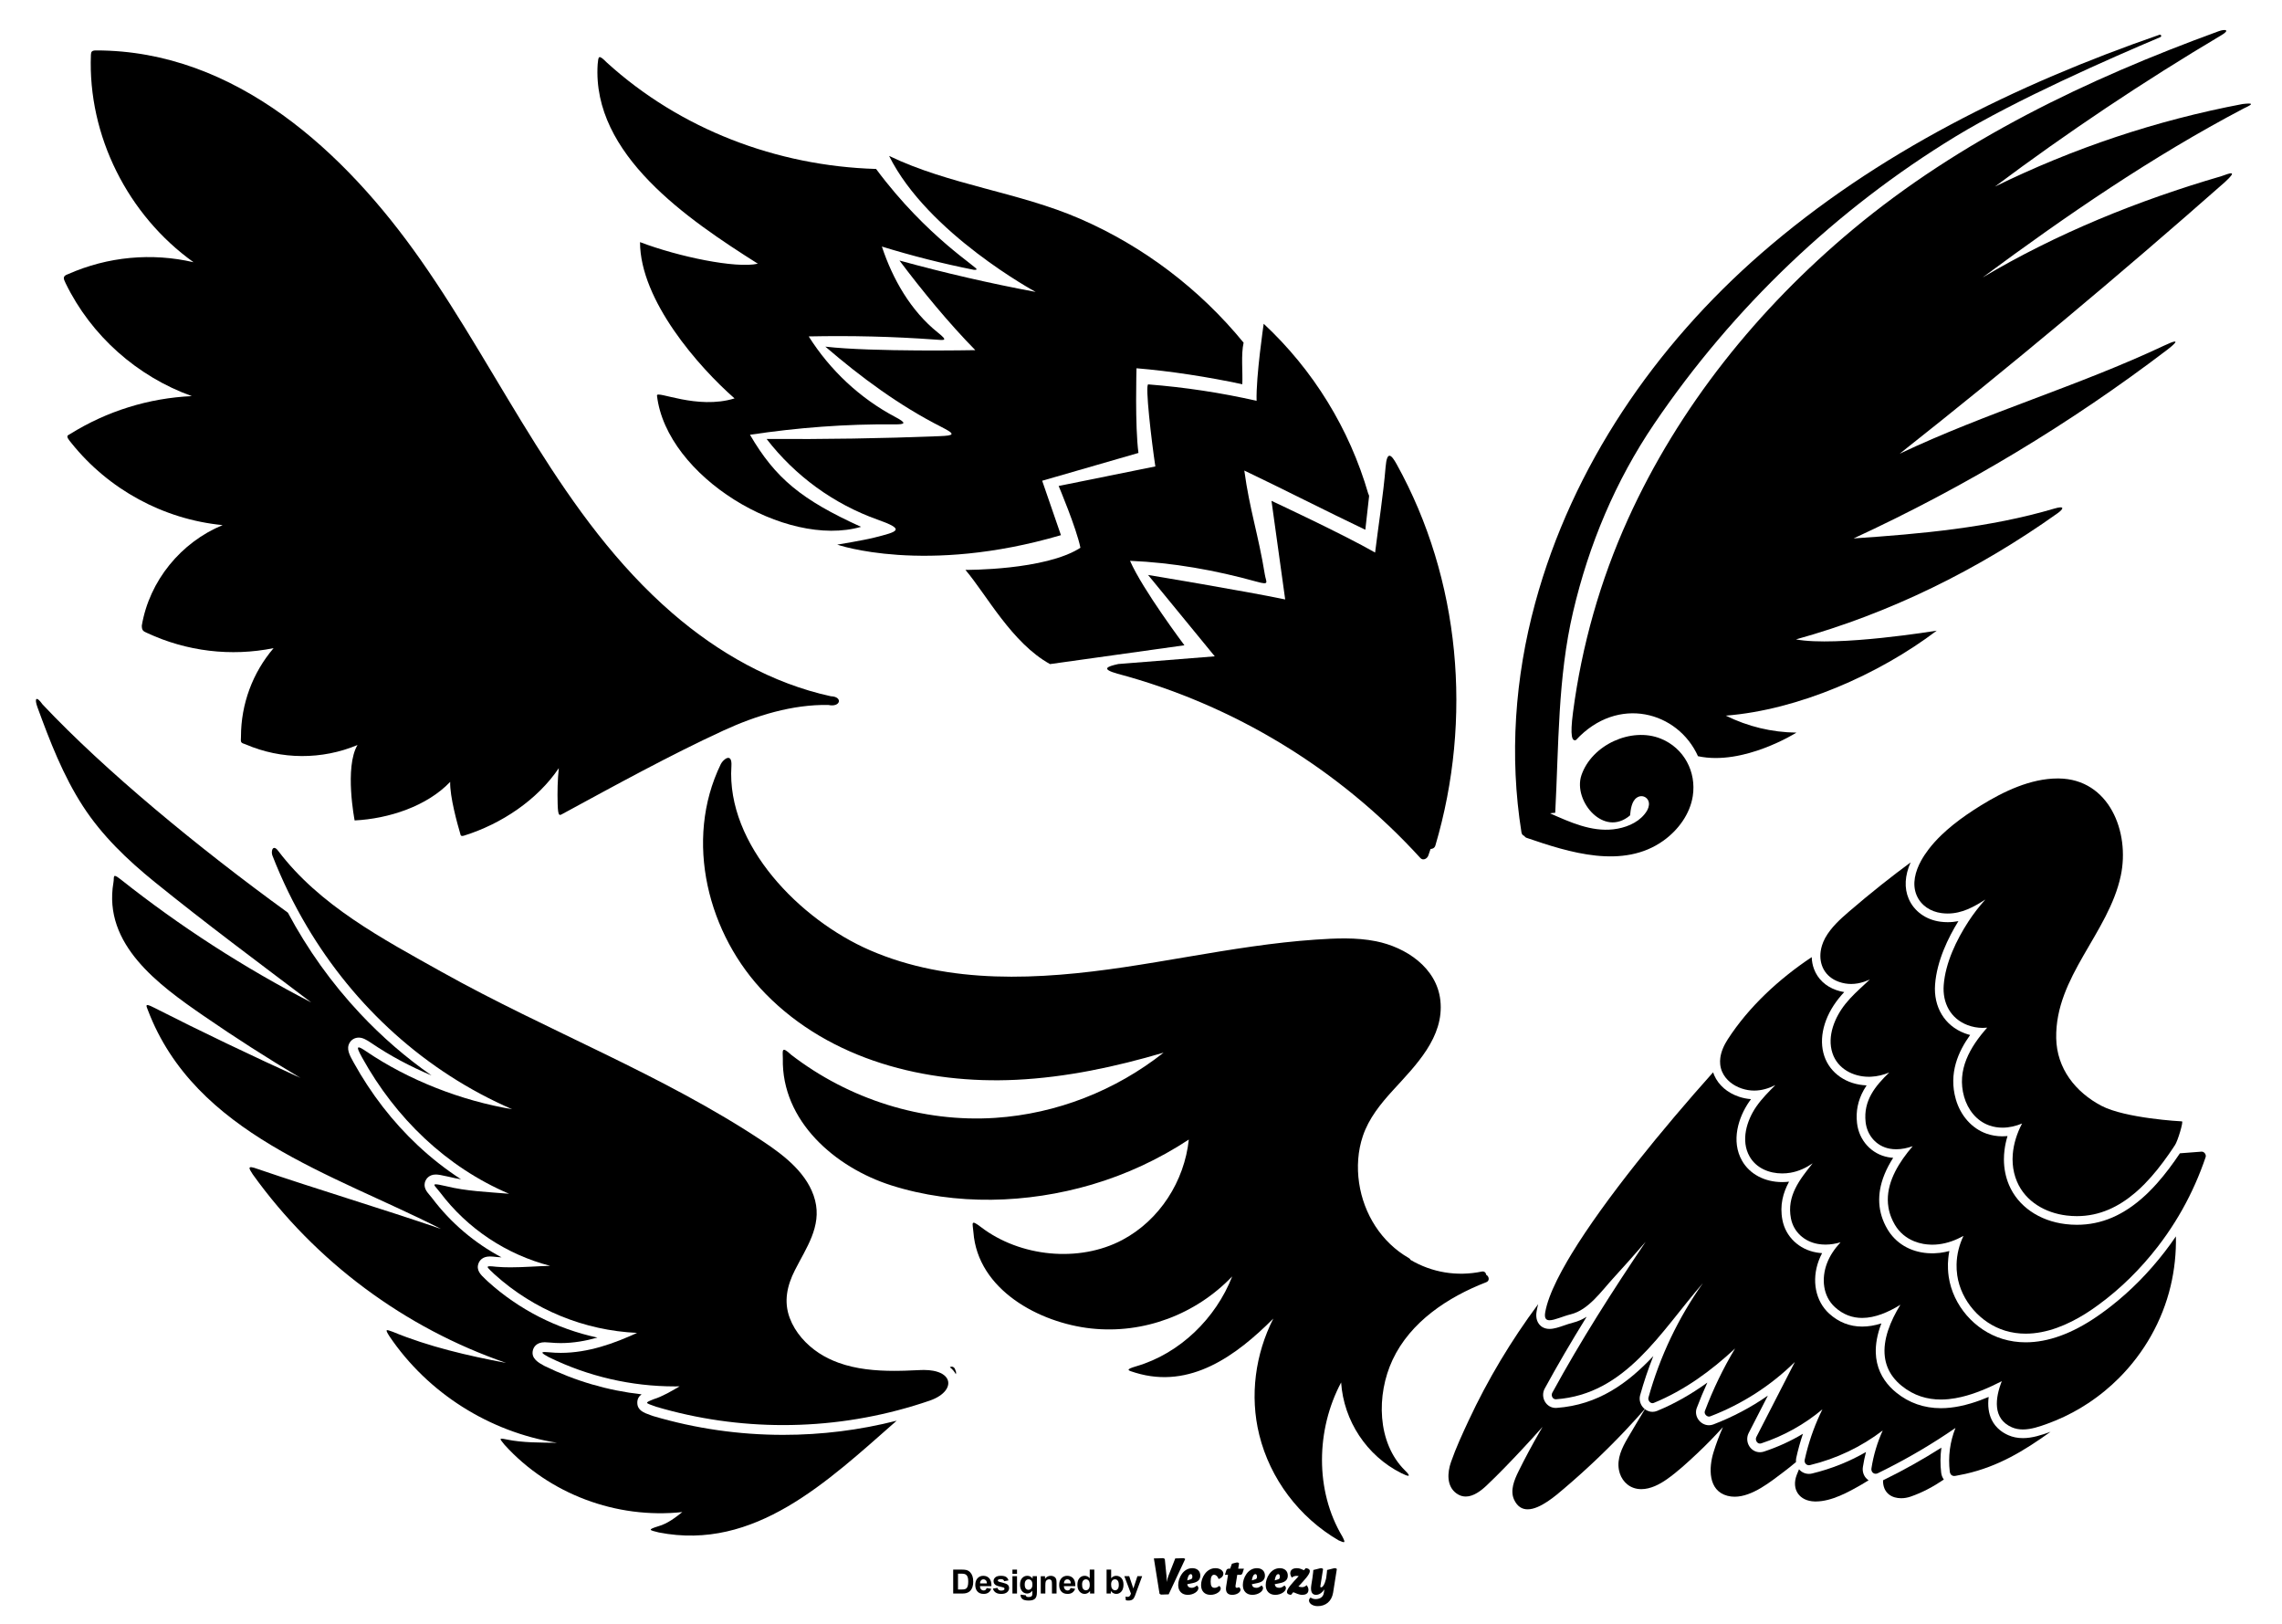 <?xml version="1.0" encoding="iso-8859-1"?>
<!-- Generator: Adobe Illustrator 21.0.2, SVG Export Plug-In . SVG Version: 6.00 Build 0)  -->
<svg version="1.1" id="Capa_1" xmlns="http://www.w3.org/2000/svg" xmlns:xlink="http://www.w3.org/1999/xlink" x="0px" y="0px"
	 viewBox="0 0 1096 780" style="enable-background:new 0 0 1096 780;" xml:space="preserve">
<path d="M31.548,136.071c12.245,25.199,34.399,44.757,60.577,54.158c-20.612,0.944-40.755,7.164-58.403,18.178
	c-1.408,0.826-2.412,0.826,0.514,4.294c17.888,22.399,44.31,36.717,72.687,39.478c-19.981,8.251-35.171,26.69-38.814,48.243
	c-0.027,2.528,0.882,2.774,2.525,3.545c19.042,8.88,40.276,11.433,60.772,7.302c-10.088,11.807-15.667,26.857-15.669,42.51
	c-0.171,2.902-0.171,2.902,2.272,3.714c17.194,7.391,36.616,7.441,53.694,0.29c-6.347,10.702-1.379,36.224-1.379,36.224
	c16.328-0.806,34.721-6.799,45.892-18.516c-0.214,7.057,3.471,20.233,4.792,24.709c0.251,0.849,0.146,1.644,1.991,1.066
	c17.823-5.585,35.091-17.089,45.386-32.371c-0.61,5.709-0.713,11.444-0.553,17.24c0.18,6.515,0.944,5.49,2.797,4.485
	c24.712-13.406,51.27-28.021,76.82-39.783c15.653-7.206,33.155-12.601,50.381-12.281c5.934,1.282,7.114-3.99,1.217-4.187
	c-28.186-6.127-54.203-20.936-76.042-39.826c-53.303-46.108-81.207-112.989-120.943-169.677
	C165.792,73.121,113.21,24.215,46.199,24.215c-2.036,0-2.474,0.556-2.534,2.048c-1.558,38.967,17.83,77.188,49.293,99.671
	c-20.031-4.655-41.164-2.737-60.256,5.714C30.061,132.562,30.329,133.634,31.548,136.071z"/>
<g>
	<path d="M537.086,318.891c15.448-1.232,30.895-2.464,46.342-3.696l-32.035-39.081c0,0,46.296,7.684,65.858,11.763
		c-2.193-15.785-4.386-31.571-6.58-47.356c0,0,34.533,16.086,49.765,24.833c1.681-13.699,3.897-27.343,5.042-41.097
		c0.674-8.087,2.813-5.838,5.318-1.316c30.647,55.311,36.517,122.421,18.595,183.092c-0.349,1.182-1.341,1.687-2.312,1.673
		c-0.365,1.058-0.731,2.115-1.096,3.173c-0.512,1.481-2.51,2.594-3.806,1.171c-38.93-42.729-89.661-73.638-145.519-88.521
		C528.815,321.313,531.433,320.14,537.086,318.891z"/>
	<path d="M508.449,233.384c15.48-3.129,30.96-6.258,46.44-9.387c-1.818-12.032-5.041-39.527-3.399-39.398
		c17.533,1.376,34.886,3.996,52.028,7.89c-0.337-11.642,3.411-37,3.411-37c23.805,22.172,41.202,50.431,50.241,81.69
		c0.319,0.451,0.467,1.039,0.308,1.74l-1.739,15.493c-17.991-8.573-40.128-19.862-58.119-28.435
		c2.547,18.836,6.727,30.637,9.858,49.952c0.602,3.714,2.503,5.2-3.916,3.418c-19.927-5.532-40.204-9.147-60.827-10.02
		c5.983,13.766,26.115,40.562,26.115,40.562l-64.546,9.036c-18.35-10.152-30.396-33.155-40.631-45.244
		c0,0,38.389,0.295,55.23-10.623C517.045,253.74,508.449,233.384,508.449,233.384z"/>
	<path d="M421.561,249.575c-21.188-7.529-39.685-21.047-53.382-38.771c27.646,0.199,55.29-0.241,82.917-1.335
		c7.213-0.285,8.147-0.829,1.055-4.418c-20.162-10.204-38.666-23.867-55.754-38.58c22.631,2.637,72.022,1.681,72.022,1.681
		c-12.475-12.65-25.784-28.839-36.429-43.042c21.588,5.937,43.403,10.973,65.417,15.084c0,0-51.895-28.064-70.388-65.311
		c29.081,13.992,62.108,17.329,91.716,30.196c30.479,13.245,57.515,33.773,78.542,59.492c-1.305,5.676-0.352,14.148-0.626,19.955
		c-16.036-3.436-34.482-6.324-50.813-7.672c0,0-0.793,27.921,0.938,40.665l-46.245,13.355c3.006,8.712,6.011,17.425,9.017,26.137
		c-65.414,19.187-107.445,4.544-107.445,4.544s12.503-2.037,17.912-3.406C431.348,255.283,434.995,254.349,421.561,249.575z"/>
	<path d="M291.508,30.093c35.189,31.98,81.482,49.588,129.06,51.041c0.075,0.002,0.14,0.019,0.212,0.027
		c24.534,33.085,50.096,47.97,48.219,48.275c-0.384,0.166-0.835,0.228-1.349,0.126c-14.893-2.965-29.595-6.692-44.102-11.158
		c5.181,15.657,13.869,30.866,26.817,41.245c5.222,4.186,3.356,3.764-1.426,3.417c-20.15-1.462-40.339-1.934-60.533-1.509
		c10.256,16.243,24.586,29.71,41.58,38.695c5.699,3.013,4.784,3.59-0.454,3.542c-23.223-0.217-46.374,1.555-69.332,4.996
		c12.226,20.96,24.802,31.258,53.335,44.22c-36.174,10.413-93.475-24.122-98.007-63.048c-0.311-2.674,19.218,6.945,37.258,1.367
		c-17.13-15.01-45.348-47.034-45.398-75.056c18.508,7.047,46.204,12.776,56.59,10.365c-33.662-21.302-79.701-52.402-76.938-95.76
		C287.432,27.035,287.329,25.898,291.508,30.093z"/>
</g>
<g>
	<path d="M1037.616,17.813c0.717-0.303,0.296-1.385-0.44-1.13c-68.964,23.901-135.757,56.733-191.085,104.843
		c-51.141,44.47-90.883,102.302-108.777,168.069c-9.748,35.827-12.457,73.465-6.581,110.185c0.145,0.909,0.724,1.463,1.409,1.706
		c0.194,0.38,0.538,0.704,1.086,0.892c20.404,6.995,46.327,15.28,65.773,1.278c7.021-5.055,12.674-12.718,14.005-21.335
		c1.804-11.677-4.22-23.052-15.297-27.563c-14.228-5.794-33.211,2.976-38.172,17.514c-2.121,6.215,0.649,13.985,5.749,18.678
		c4.453,4.097,11.035,6.153,17.6,0.643c0.281-2.761,0.712-6.786,3.224-8.509c2.796-1.918,6.233,0.214,5.83,3.557
		c-0.209,1.737-1.067,3.115-2.153,4.441c-3.597,4.389-9.448,6.565-14.936,7.195c-10.612,1.219-20.817-3.425-30.274-7.615
		c-0.359-0.159,2.684-0.339,2.365-0.317c1.715-32.429,1.177-64.819,8.583-96.501c7.548-32.291,20.346-62.858,38.985-90.334
		c37.943-55.934,87.615-103.184,144.686-137.942C968.172,47.921,1013.519,27.985,1037.616,17.813z"/>
	<path d="M1065.43,15.049c-62.869,22.916-124.062,52.185-175.618,95.2c-45.45,37.92-83.47,85.044-107.956,139.122
		c-13.31,29.397-22.169,60.674-26.365,92.686c-1.544,11.78-0.414,14.075,1.444,13.316c20.044-21.664,48.939-13.688,58.573,7.784
		c21.856,4.737,47.293-11.323,47.293-11.323c-11.849-0.131-23.407-2.93-33.928-8.155c34.708-2.709,73.47-19.715,101.304-40.812
		c0,0-47.862,7.874-67.613,4.199c45.096-12.508,87.435-33.394,125.599-60.544c2.967-2.111,3.747-3.835-1.614-2.251
		c-31.087,9.189-63.989,12.116-96.302,14.305c53.364-24.64,103.946-55.043,150.72-90.669c1.227-0.934,8.879-6.862-1.488-1.975
		c-41.445,19.54-85.718,32.329-127.111,51.968c53.232-42.078,105.331-85.575,156.221-130.46c6.561-6.04,2.281-4.236-1.731-2.825
		c-40.078,11.688-78.908,27.415-114.726,48.686c40.012-29.594,81.498-58.137,125.594-81.279c4.788-2.203,4.432-2.641-0.634-2.069
		c-41.311,7.82-81.31,21.171-118.963,39.66c34.971-26.162,71.311-50.457,108.867-72.776
		C1071.125,14.386,1068.887,13.789,1065.43,15.049z"/>
</g>
<g>
	<path d="M458.852,658.076c-0.184-1.222-1.376-2.252-2.65-1.482c1.384,1.076,2.281,2.266,2.856,3.346
		C459.297,659.361,459.209,658.644,458.852,658.076z"/>
	<path d="M313.809,680.091l-0.133-0.039l-0.131-0.047c-0.443-0.16-0.852-0.305-1.227-0.439c-3.028-1.076-6.159-2.189-6.235-5.828
		c-0.04-1.929,0.789-3.18,2.054-4.122c-16.157-1.805-31.779-6.364-46.614-13.62l-0.099-0.048l-0.096-0.053
		c-2.701-1.481-6.399-3.51-5.379-7.491c0.293-1.145,1.436-3.807,5.701-3.807c0.684,0,1.515,0.051,2.613,0.16
		c1.656,0.164,3.358,0.248,5.057,0.248c6.117,0,12.062-1.068,17.605-2.64c-19.525-4.199-37.751-13.462-52.626-26.946l-0.052-0.047
		l-0.05-0.049c-0.416-0.401-0.801-0.763-1.148-1.09c-2.118-1.997-4.519-4.26-3.197-7.589c0.48-1.209,1.821-3.237,5.411-3.237
		c0.798,0,1.795,0.076,3.544,0.272c0.663,0.059,1.348,0.107,2.06,0.145c-12.951-6.887-24.353-16.539-33.207-28.287
		c-0.472-0.616-0.948-1.172-1.368-1.662c-1.316-1.536-3.303-3.857-1.909-6.887c0.317-0.688,1.606-2.933,4.892-2.933
		c1.159,0,2.619,0.247,6.009,1.016l0.054,0.012l0.054,0.013c1.95,0.491,3.965,0.895,6.023,1.235
		c-7.294-4.717-14.22-10.142-20.727-16.238c-12.104-11.342-22.476-24.739-30.829-39.82c-2.041-3.685-3.653-6.595-1.939-9.503
		c0.91-1.544,2.544-2.466,4.371-2.466c1.866,0,3.603,0.941,6.157,2.677c8.697,5.912,18.501,11.158,28.835,15.511
		c-12.35-8.597-23.836-18.542-34.364-29.769c-13.614-14.518-25.205-30.728-34.645-48.405
		C95.101,406.987,50.447,370.142,20.45,338.302c-3.145-4.421-3.994-2.843-2.465,1.34c5.996,16.4,12.345,32.889,21.898,47.6
		c9.162,14.11,21.309,25.712,34.314,36.254c24.577,19.921,50.051,38.823,75.303,57.924c-32.293-16.683-62.945-36.43-91.446-59.025
		c-4.34-3.38-3.066-1.256-3.577,1.454c-5.117,29.793,21.915,49.249,43.326,64.008c15.17,10.458,30.698,20.383,46.521,29.812
		c-23.489-10.703-47.589-22.17-70.6-33.878c-4.355-2.216-3.531-0.866-2.688,1.347c22.698,59.601,88.585,78.455,140.764,105.036
		c-29.035-9.919-59.041-18.868-88.076-28.787c-5.326-1.98-4.193-0.281-2.339,2.577c30.071,41.954,73.024,73.809,121.678,90.56
		c-18.314-3.428-37.195-7.803-54.456-14.95c-3.301-1.204-3.786-1.366-1.593,2.122c18.467,27.369,48.111,45.99,80.474,51.182
		c-7.75-0.095-16.442,0.03-24.096-1.572c-4.364-0.914-3.231-0.266-1.059,2.564c21.44,23.669,53.767,35.695,85.375,32.29
		c-3.364,2.683-7.2,5.597-11.416,6.773c-5.5,1.715-4.529,1.877,0.134,3.022c46.065,9.027,80.907-24.41,114.22-53.675
		c-17.753,4.518-36.008,6.802-54.48,6.802C354.986,689.082,334.006,686.057,313.809,680.091z"/>
	<path d="M448.277,658.308c-1.327-0.249-2.832-0.391-4.533-0.391c-0.573,0-1.164,0.015-1.779,0.047
		c-2.463,0.128-4.979,0.237-7.517,0.307c-1.025,0.028-2.053,0.048-3.085,0.06c-0.054,0.001-0.107,0.001-0.16,0.002
		c-0.558,0.006-1.115,0.016-1.674,0.016c-9.101,0-18.354-0.831-26.789-3.892c-3.291-1.194-6.461-2.717-9.444-4.678
		c-6.127-4.028-11.41-9.878-14.002-16.806c-2.984-7.976-1.253-15.591,2.471-22.952c5.4-10.674,12.917-20.97,9.699-33.556
		c-3.217-12.586-14.587-21.383-24.859-28.218c-48.552-32.305-103.562-53.028-154.312-81.398
		c-28.615-15.996-58.859-31.97-78.681-58.222c-0.777-1.028-1.405-1.428-1.885-1.428c-1.144,0-1.442,2.269-0.889,3.69
		c4.604,11.832,10.135,23.188,16.518,33.955c22.942,38.697,56.912,69.771,98.606,87.854c-24.348-4.087-49.661-13.901-70.155-27.832
		c-1.858-1.263-2.981-1.864-3.516-1.864c-0.918,0-0.11,1.767,1.678,4.995c16.007,28.9,40.304,52.449,70.52,65.299
		c-9.824-0.827-20.642-1.226-30.244-3.643c-2.649-0.601-4.193-0.899-4.971-0.899c-1.635,0,0.116,1.319,2.114,3.928
		c13.204,17.518,31.965,29.834,52.837,35.229c-6.06,0.145-12.721,0.716-19.102,0.716c-2.314,0-4.59-0.075-6.788-0.272
		c-1.398-0.157-2.403-0.248-3.071-0.249c-2.182,0-0.779,0.975,2.191,3.834c18.903,17.134,43.176,27.017,68.507,28.171
		c-10.949,5.042-23.406,9.594-36.64,9.594c-1.827,0-3.667-0.087-5.521-0.271c-0.914-0.091-1.625-0.137-2.149-0.137
		c-2.17,0-1.148,0.79,1.937,2.481c18.943,9.265,39.57,14.027,60.535,14.027c0.758,0,1.514-0.006,2.274-0.019
		c-3.525,2.091-8.393,4.946-12.391,6.147c-4.675,1.884-4.243,1.713,1.135,3.654c19.88,5.872,40.459,8.798,61.027,8.798
		c21.192,0,42.372-3.114,62.777-9.303c2.535-0.769,5.059-1.577,7.568-2.441c7.283-2.507,10.167-7.03,8.451-10.404
		C454.05,660.441,451.833,658.974,448.277,658.308z"/>
</g>
<path d="M713.809,612.235c-0.127-0.979-0.882-1.841-2.129-1.581c-11.893,2.484-23.978,0.449-34.232-5.599
	c-0.118-0.323-0.365-0.621-0.772-0.854c-13.22-7.573-21.749-21.203-23.941-36.183c-1.096-7.486-0.602-15.281,1.825-22.47
	c2.861-8.476,8.471-15.393,14.424-21.915c10.89-11.93,24.746-25.517,22.786-43.223c-1.743-15.744-16.578-25.519-30.961-28.389
	c-9.567-1.909-19.482-1.423-29.154-0.76c-10.075,0.691-20.112,1.858-30.109,3.274c-20.639,2.923-41.109,6.9-61.726,9.963
	c-40.443,6.009-83.696,8.499-122.079-8.182c-33.462-14.542-68.942-50.506-66.464-88.362c0.451-6.888-3.994-3.249-5.09-1
	c-17.86,36.686-6.265,82.007,21.58,110.396c31.139,31.747,76.954,43.316,120.29,41.215c24.07-1.166,47.711-6.236,70.782-13.034
	c-23.045,18.199-51.341,29.35-80.763,31.312c-35.104,2.34-70.378-8.916-98.142-30.33c-4.81-4.503-3.989-1.799-3.96,1.81
	c-0.671,29.981,25.049,52.338,52.097,60.942c30.876,9.822,65.353,8.721,96.248-0.359c16.554-4.865,32.243-12.176,46.638-21.643
	c-2.106,19.977-13.982,38.677-31.909,48.2c-20.88,11.091-49.226,8.124-67.878-6.138c-5.279-4.037-3.979-1.829-3.662,2.42
	c2.069,27.751,31.766,43.564,56.543,46.241c25.361,2.741,50.355-6.847,67.743-24.995c-7.824,20.082-25.121,37.025-45.98,43.123
	c-5.659,1.654-4.231,1.986-0.465,3.134c26.323,8.017,48.406-8.189,66.195-26.01c-8.672,17.086-11.393,37.068-6.752,55.835
	c5.245,21.214,19.256,39.697,38.11,50.675c2.925,1.25,3.543,1.537,1.813-1.821c-13.258-22.095-12.653-51.389-0.605-74.004
	c1.239,18.332,12.232,35.207,28.912,43.553c3.388,1.696,5.165,2.038,1.792-1.276c-13.521-13.284-13.817-36.383-6.024-53.072
	c8.588-18.393,26.691-30.262,45.052-37.369C715.605,615.078,715.146,612.878,713.809,612.235z"/>
<g>
	<path d="M932.413,695.221c-9.068,5.76-18.458,11.011-28.028,15.681c-0.006,0.398,0.002,0.802,0.039,1.219
		c0.456,5.172,4.347,7.391,8.666,7.391c1.516,0,3.085-0.274,4.577-0.789c5.518-1.906,10.87-4.755,15.924-8.193
		c-0.674-0.899-1.125-2.005-1.277-3.252C931.828,703.266,931.866,699.208,932.413,695.221z"/>
	<path d="M896.156,709.767c-1.216-1.419-1.743-3.329-1.447-5.241c0.377-2.432,0.874-4.84,1.487-7.214
		c-8.074,4.656-16.746,8.115-25.904,10.326c-0.497,0.12-1.005,0.181-1.509,0.181c-1.847,0-3.568-0.809-4.752-2.217
		c-0.381,0.895-0.747,1.794-1.094,2.697c-2.684,6.979,1.287,12.594,8.637,12.769c0.151,0.004,0.304,0.005,0.455,0.005
		c7.664,0,15.804-4.538,22.219-8.233c1.083-0.624,2.151-1.272,3.206-1.94C896.976,710.585,896.536,710.21,896.156,709.767z"/>
	<path d="M862.701,700.151c0.861-3.924,1.936-7.796,3.218-11.594c-5.877,3.517-12.139,6.379-18.727,8.554
		c-0.63,0.208-1.278,0.314-1.925,0.314c-2.099,0-4.025-1.103-5.153-2.949c-1.167-1.911-1.271-4.31-0.27-6.261l9.23-17.985
		c-8.098,5.638-16.865,10.274-26.221,13.854c-0.659,0.252-1.351,0.38-2.058,0.38c-2.015,0-3.933-1.033-5.131-2.764
		c-1.144-1.653-1.421-3.716-0.742-5.519c1.55-4.117,3.249-8.189,5.087-12.199c-7.981,5.745-15.977,10.243-24.152,13.602
		c-0.71,0.292-1.453,0.44-2.21,0.44c-1.32,0-2.578-0.456-3.624-1.27c-2.791,4.623-5.569,9.254-8.295,13.913
		c-2.7,4.614-5.203,9.729-4.195,15.225c0.839,4.571,4.084,8.3,8.764,9.094c0.666,0.113,1.334,0.166,2.002,0.166
		c4.423,0,8.823-2.315,12.319-4.783c5.189-3.662,9.944-8.083,14.566-12.422c4.28-4.018,8.37-8.221,12.297-12.57
		c-1.738,3.946-3.264,7.979-4.526,12.086c-2.278,7.414-2.706,18.413,6.694,20.888c1.142,0.301,2.301,0.438,3.467,0.438
		c8.496,0,17.395-7.298,23.505-11.887c2.038-1.531,4.023-3.122,5.96-4.765C862.522,701.482,862.555,700.814,862.701,700.151z"/>
	<path d="M789.957,676.702c-0.409-0.327-0.787-0.704-1.118-1.139c-1.214-1.596-1.633-3.648-1.123-5.491
		c1.775-6.407,3.895-12.689,6.352-18.83c-12.242,13.023-26.467,23.456-46.444,24.893c-0.148,0.011-0.294,0.016-0.438,0.016
		c-2.122,0-4.048-1.11-5.152-2.97c-1.155-1.946-1.212-4.364-0.15-6.31c6.017-11.022,12.644-22.379,20.152-34.505
		c-2.025,1.262-4.207,2.256-6.586,2.844c-1.351,0.334-2.805,0.832-4.21,1.315c-2.511,0.862-4.883,1.676-7.018,1.676
		c-2.576,0-4.087-1.154-4.902-2.123c-2.004-2.382-1.454-5.543-1.274-6.581c0.177-1.015,0.418-2.083,0.715-3.196
		c-12.98,17.464-24.222,36.197-33.427,55.943c-3.029,6.496-6.094,13.123-8.452,19.898c-1.751,5.031-2.224,11.574,2.657,15.084
		c1.452,1.044,2.94,1.476,4.413,1.476c3.691,0,7.287-2.708,9.997-5.272c5.816-5.5,11.373-11.312,16.85-17.146
		c3.413-3.636,6.766-7.326,10.07-11.058c-0.521,0.891-1.046,1.778-1.559,2.674c-3.52,6.144-6.899,12.384-10.018,18.742
		c-1.981,4.039-4.161,9.163-2.088,13.596c1.565,3.346,3.879,4.603,6.488,4.603c6.064,0,13.729-6.779,17.351-9.853
		c10.352-8.788,20.225-18.138,29.561-27.999C783.791,683.622,786.901,680.186,789.957,676.702z"/>
	<path d="M971.564,690.646c-2.542,0-4.908-0.476-7.034-1.414c-1.509-0.666-2.834-1.481-3.992-2.419
		c-1.689-1.368-3.007-3.013-3.938-4.909c-1.508-3.072-2.017-6.793-1.48-11.041c-2.701,1.143-5.608,2.228-8.633,3.124
		c-0.861,0.255-1.732,0.496-2.611,0.717c-0.904,0.227-1.815,0.437-2.733,0.621c-2.948,0.592-5.959,0.945-8.967,0.945
		c-8.077,0-15.275-2.508-21.395-7.454c-4.063-3.284-7.828-7.927-9.269-14.313c-0.177-0.783-0.321-1.591-0.424-2.428
		c-0.093-0.753-0.153-1.528-0.18-2.325c-0.14-4.114,0.626-8.823,2.681-14.203c-3.206,1.027-6.271,1.534-9.237,1.534
		c-5.958,0-11.288-2.097-15.841-6.233c-6.578-5.976-8.538-15.98-4.992-25.485c0.448-1.201,0.979-2.383,1.596-3.548
		c-0.915-0.058-1.823-0.165-2.716-0.321c-8.377-1.456-14.787-7.575-16.333-15.589c-1.375-7.133,0.31-13.12,3.189-18.415
		c-1.097,0.131-2.203,0.198-3.302,0.198c-8.414,0-15.619-3.825-19.271-10.231c-5.406-9.481-1.772-20.889,3.431-28.403
		c0.282-0.408,0.571-0.809,0.864-1.204c-1.966-0.133-3.92-0.525-5.828-1.171c-5.537-1.873-9.737-5.508-11.825-10.237
		c-0.213-0.483-0.392-0.974-0.556-1.469c-23.99,26.846-52.011,60.939-68.006,87.225c-0.684,1.124-1.338,2.229-1.977,3.323
		c-1.863,3.191-3.526,6.25-4.962,9.148c-2.94,5.935-4.93,11.203-5.684,15.54c-0.503,2.89,0.396,3.836,2.081,3.836
		c2.405,0,6.411-1.926,10.232-2.869c8.458-2.089,14.655-11.092,20.205-17.151c5.321-5.81,10.553-11.701,15.713-17.652
		c-15.912,23.557-31.207,47.518-44.839,72.491c-0.685,1.256,0.107,3.132,1.654,3.132c0.046,0,0.093-0.002,0.141-0.005
		c33.532-2.412,50.07-32.224,70.563-55.806c-11.793,16.628-20.695,35.24-26.168,54.998c-0.33,1.191,0.674,2.684,1.926,2.684
		c0.205,0,0.416-0.04,0.63-0.128c14.834-6.096,27.513-15.402,39.043-26.128c-5.709,9.526-10.569,19.571-14.509,30.034
		c-0.464,1.233,0.728,2.662,1.983,2.662c0.191,0,0.384-0.033,0.573-0.105c15.322-5.863,29.093-14.743,40.661-26.111
		c-6.162,12.007-12.325,24.015-18.487,36.022c-0.685,1.334,0.246,3.156,1.725,3.156c0.198,0,0.406-0.033,0.622-0.104
		c10.852-3.583,20.772-9.135,29.381-16.349c-3.295,6.649-5.879,13.641-7.714,20.878c-0.079,0.311-0.151,0.624-0.227,0.936
		c-0.196,0.802-0.391,1.605-0.568,2.413c-0.303,1.382,0.689,2.621,2.023,2.621c0.173,0,0.351-0.021,0.534-0.065
		c12.731-3.073,24.585-8.748,34.915-16.62c-2.611,5.76-4.433,11.851-5.415,18.185c-0.224,1.443,0.745,2.598,2.014,2.598
		c0.331,0,0.683-0.079,1.039-0.251c0.558-0.271,1.11-0.553,1.667-0.827c0.73-0.36,1.46-0.72,2.187-1.086
		c11.599-5.841,22.764-12.464,33.449-19.833c-2.64,6.62-3.606,13.791-2.73,21.015c0.065,0.538,0.254,0.981,0.533,1.321
		c0.378,0.46,0.926,0.724,1.606,0.724c0.157,0,0.321-0.014,0.492-0.042c0.203-0.034,0.401-0.073,0.603-0.108
		c1.481-0.257,2.931-0.546,4.352-0.868c15.821-3.583,28.118-11.095,40.821-20.209c-0.073,0.027-0.145,0.055-0.218,0.082
		C980.487,689.18,976.068,690.646,971.564,690.646z"/>
	<path d="M1039.673,601.174c-7.702,9.967-16.317,18.692-25.681,26.029c-0.775,0.607-1.555,1.207-2.34,1.795
		c-0.855,0.64-1.716,1.267-2.582,1.884c-0.664,0.473-1.331,0.942-2.002,1.402c-11.971,8.198-23.469,12.354-34.174,12.354
		c-3.821,0-7.553-0.547-11.091-1.625c-13.446-4.097-23.846-16.11-25.881-29.892c-0.181-1.226-0.29-2.457-0.343-3.689
		c-0.037-0.862-0.049-1.725-0.025-2.586c0.023-0.816,0.08-1.632,0.159-2.446c0.117-1.208,0.287-2.413,0.525-3.609
		c-1.391,0.375-2.782,0.644-4.179,0.831c-0.125,0.017-0.249,0.044-0.374,0.059c-0.873,0.107-1.75,0.162-2.624,0.193
		c-0.349,0.012-0.699,0.032-1.046,0.032c-0.773,0-1.532-0.04-2.284-0.097c-8.346-0.637-15.292-4.763-19.272-11.559
		c-2.343-3.999-3.628-8.167-3.883-12.487c-0.066-1.112-0.059-2.234,0.013-3.365c0.063-0.98,0.173-1.967,0.339-2.962
		c0.828-4.958,2.93-10.096,6.323-15.402c-0.817-0.055-1.623-0.155-2.411-0.301c-8.023-1.478-14.033-8.079-14.955-16.425
		c-0.622-5.63,0.435-10.807,3.233-15.826c0.427-0.766,0.886-1.511,1.37-2.236c-9.627-0.376-17.531-5.812-20.307-14.064
		c-2.836-8.427-0.223-18.813,6.99-27.783c0.826-1.027,1.687-2.01,2.571-2.959c-1.324-0.209-2.637-0.542-3.926-0.997
		c-5.063-1.788-8.82-5.363-10.58-10.066c-0.681-1.821-1.043-3.752-1.108-5.726c-15.803,10.528-30.234,23.898-40.308,39.457
		c-0.908,1.403-1.728,2.905-2.367,4.465c-0.596,1.454-1.027,2.959-1.225,4.483c-0.135,1.033-0.157,2.074-0.048,3.115
		c0.126,1.204,0.421,2.406,0.945,3.591c1.735,3.93,5.352,6.625,9.355,7.979c2.049,0.693,4.054,1.003,6.01,1.003
		c3.561,0,6.961-1.027,10.178-2.635c-3.243,3.262-6.509,6.51-9.14,10.31c-4.664,6.737-7.572,16.376-3.237,23.979
		c3.218,5.644,9.442,8.134,15.66,8.134c1.322,0,2.642-0.112,3.935-0.331c3.945-0.667,7.467-2.324,10.69-4.512
		c-6.282,7.821-12.507,15.666-10.431,26.43c1.263,6.55,6.479,11.154,12.963,12.281c1.225,0.213,2.436,0.311,3.633,0.311
		c2.472,0,4.882-0.418,7.236-1.103c-2.767,2.993-5.115,6.32-6.565,10.208c-2.66,7.131-1.98,15.621,3.893,20.957
		c4.06,3.688,8.51,5.153,13.046,5.153c6.226,0,12.613-2.761,18.372-6.322c-4.811,7.83-8.492,16.763-7.468,24.983
		c0.103,0.828,0.255,1.648,0.457,2.459c0.221,0.888,0.5,1.766,0.849,2.63c1.291,3.192,3.487,6.202,6.833,8.907
		c5.827,4.71,12.231,6.531,18.782,6.531c1.246,0,2.496-0.066,3.75-0.191c1.049-0.104,2.099-0.257,3.15-0.439
		c0.969-0.168,1.937-0.364,2.905-0.591c6.701-1.57,13.333-4.468,19.444-7.584c-3.176,8.056-4.524,18.012,4.785,22.119
		c1.716,0.757,3.523,1.06,5.356,1.06c3.97,0,8.067-1.419,11.648-2.717c5.567-2.018,10.951-4.56,16.038-7.592
		c1.255-0.748,2.489-1.527,3.704-2.331c2.785-1.842,5.464-3.826,8.027-5.942c2.302-1.901,4.512-3.906,6.619-6.009
		c12.125-12.105,20.901-27.424,24.908-44.281c1.863-7.839,2.696-15.855,2.537-23.856
		C1043.331,596.284,1041.542,598.757,1039.673,601.174z"/>
	<path d="M1057.441,553.066c-0.041,0-0.082,0.001-0.123,0.005c-3.451,0.265-6.902,0.529-10.354,0.794
		c-3.289,4.905-6.941,9.875-11.01,14.443c-0.666,0.748-1.345,1.483-2.034,2.207c-0.704,0.74-1.417,1.468-2.145,2.179
		c-0.452,0.441-0.906,0.877-1.367,1.305c-10.288,9.552-21.054,14.196-32.914,14.196c-1.776,0-3.596-0.11-5.408-0.326
		c-12.698-1.516-22.87-8.554-27.21-18.828c-1.617-3.828-2.418-7.941-2.431-12.199c-0.002-0.766,0.017-1.536,0.066-2.31
		c0.047-0.742,0.122-1.487,0.216-2.236c0.279-2.216,0.756-4.456,1.446-6.705c-0.811,0.077-1.618,0.116-2.419,0.116
		c-2.64,0-5.206-0.426-7.628-1.265c-7.004-2.428-12.535-8.622-14.795-16.571c-3.531-12.414,1.185-22.9,6.891-30.83
		c-0.914-0.232-1.817-0.516-2.706-0.854c-9.542-3.623-14.958-12.598-14.133-23.423c0.866-11.354,6.303-22.476,11.207-30.402
		c-1.645,0.324-3.357,0.507-5.144,0.507c-1.165,0-2.352-0.079-3.526-0.234c-6.97-0.922-12.657-5.035-15.211-11.001
		c-2.21-5.16-1.882-11.154,0.922-17.479c-4.708,3.49-9.369,7.042-13.958,10.69c-5.278,4.195-10.473,8.494-15.582,12.894
		c-4.277,3.683-8.585,7.572-11.4,12.545c-0.1,0.176-0.179,0.357-0.273,0.535c-0.553,1.05-0.999,2.126-1.338,3.215
		c-0.293,0.941-0.511,1.888-0.64,2.833c-0.849,6.203,1.866,12.222,8.762,14.658c2.006,0.709,3.97,1.023,5.887,1.023
		c2.114,0,4.168-0.389,6.161-1.048c0.655-0.217,1.304-0.46,1.946-0.733c0.289-0.123,0.577-0.247,0.864-0.38
		c-0.256,0.242-0.514,0.481-0.772,0.722c-0.571,0.534-1.144,1.065-1.72,1.596c-3.2,2.95-6.419,5.895-9.157,9.3
		c-5.154,6.41-9.062,15.617-6.29,23.853c2.503,7.44,9.951,11.254,17.442,11.254c0.357,0,0.714-0.009,1.071-0.026
		c3.091-0.15,5.988-0.892,8.732-2.024c-6.702,6.484-12.493,13.44-11.349,23.791c0.707,6.4,5.144,11.609,11.577,12.794
		c1.046,0.193,2.095,0.281,3.141,0.281c2.666,0,5.321-0.576,7.899-1.478c-6.491,7.549-12.014,16.46-11.957,25.789
		c0.008,1.222,0.112,2.452,0.321,3.686c0.269,1.586,0.714,3.18,1.356,4.778c0.462,1.148,1.017,2.297,1.691,3.448
		c2.228,3.804,5.516,6.43,9.304,7.964c1.415,0.573,2.898,0.996,4.425,1.266c1.168,0.206,2.361,0.321,3.565,0.353
		c0.225,0.006,0.45,0.018,0.676,0.018c1.051,0,2.109-0.065,3.166-0.194c4.269-0.522,8.179-2.012,11.844-4.024
		c-2.048,4.251-3.216,8.912-3.318,13.689c-0.018,0.842-0.003,1.687,0.047,2.534c0.052,0.887,0.139,1.776,0.268,2.666
		c0.004,0.031,0.007,0.062,0.012,0.094c1.804,12.217,11.188,22.93,22.981,26.523c3.273,0.997,6.583,1.444,9.879,1.444
		c10.168,0,20.224-4.25,28.849-9.678c1.011-0.636,2.007-1.285,2.976-1.949c0.074-0.05,0.146-0.103,0.219-0.154
		c0.964-0.663,1.916-1.343,2.862-2.033c10.81-7.884,20.418-17.468,28.584-28.036c2.961-3.831,5.715-7.804,8.269-11.897
		c0.601-0.964,1.193-1.933,1.771-2.91c0.579-0.977,1.148-1.959,1.704-2.949c4.496-8.012,8.238-16.441,11.193-25.177
		C1059.72,554.524,1058.693,553.066,1057.441,553.066z"/>
	<path d="M932.465,438.513c1.018,0.135,2.011,0.198,2.981,0.198c6.821,0,12.508-3.143,18.084-6.719
		c-2.96,3.288-5.686,6.793-8.121,10.532c-5.777,8.872-11.066,19.856-11.881,30.555c-0.653,8.572,3.277,16.114,11.464,19.222
		c2.335,0.886,4.817,1.335,7.28,1.335c0.713,0,1.424-0.038,2.13-0.113c-8.254,9.301-14.733,20.338-11.072,33.21
		c1.754,6.169,5.966,11.634,12.159,13.781c2.06,0.714,4.166,1.036,6.267,1.036c3.203,0,6.394-0.748,9.396-1.993
		c-2.423,4.638-4.064,9.698-4.463,14.82c-0.058,0.753-0.097,1.506-0.099,2.26c-0.003,0.783,0.029,1.565,0.09,2.348
		c0.22,2.846,0.862,5.68,2.027,8.438c4.098,9.699,13.745,15.109,23.874,16.318c1.676,0.2,3.316,0.297,4.915,0.297
		c10.969,0,20.164-4.538,28.04-11.271c0.783-0.669,1.554-1.357,2.311-2.068c0.731-0.686,1.448-1.392,2.156-2.112
		c4.267-4.34,8.123-9.258,11.651-14.315c0.51-0.731,1.011-1.465,1.507-2.2c0.494-0.731,0.981-1.464,1.462-2.196
		c1.359-2.07,4.115-11.343,3.333-11.343c-0.599,0-27.312-1.488-38.699-7.485c-12.502-6.585-21.421-17.941-21.705-32.456
		c-0.576-29.477,25.166-50.416,31.026-78.104c4.421-20.892-5.539-46.361-29.814-46.634c-0.153-0.002-0.306-0.003-0.458-0.003
		c-13.08,0-26.097,6.26-36.989,12.995c-4.379,2.708-8.966,5.797-13.28,9.266c-1.938,1.558-3.817,3.194-5.599,4.91
		c-2.245,2.161-4.329,4.445-6.168,6.859c-1.337,1.754-2.553,3.569-3.595,5.458c-2.761,5.008-4.501,11.151-2.143,16.657
		C922.638,434.921,927.263,437.825,932.465,438.513z"/>
</g>
<g>
	<g>
		<g>
			<path d="M568.303,748.295c0.481,0,0.924,0.42,0.924,0.42l-7.937,16.953c-0.869,0-2.956,0.124-3.465,0.124
				c-0.48,0-0.924-0.419-0.924-0.419l-2.714-16.953c1.646,0,3.704-0.124,4.32-0.124c0.483,0,0.924,0.42,0.924,0.42l0.83,8.293
				c0.071,0.715,0.077,1.706,0.048,2.75c0.267-1.14,0.561-2.219,0.848-2.948l3.299-8.394c1.463,0,3.279-0.122,3.844-0.122H568.303z"
				/>
		</g>
		<g>
			<path d="M576.481,756.659c0,1.846-1.031,3.066-3.598,3.595l-2.694,0.556c0.207,1.161,0.937,1.729,2.148,1.729
				c1.484,0,2.477-1.12,2.477-1.12s0.757,0.422,0.757,1.289c0,1.538-2.359,3.206-5.102,3.206c-2.783,0-4.6-1.759-4.6-4.729
				c0-3.431,2.431-8.085,6.757-8.085C574.997,753.1,576.481,754.503,576.481,756.659L576.481,756.659z M571.927,758.432
				c0.574-0.181,0.747-0.655,0.747-1.198c0-0.511-0.165-1.274-0.758-1.274c-1.068,0-1.538,1.724-1.708,3.017L571.927,758.432z"/>
		</g>
		<g>
			<path d="M583.734,753.1c2.183,0,3.823,1.157,3.823,2.659c0,1.878-2.274,2.565-2.274,2.565s-0.667-2.051-2.196-2.051
				c-1.036,0-1.632,1.048-1.632,3.282c0,2.058,0.541,2.984,1.873,2.984c1.366,0,2.207-0.93,2.207-0.93s0.758,0.421,0.758,1.265
				c0,1.472-2.265,3.041-4.903,3.041c-2.809,0-4.539-1.759-4.539-4.682c0-3.477,2.486-8.132,6.884-8.132H583.734z"/>
		</g>
		<g>
			<path d="M594.222,750.36c0.526,0,0.876,0.401,0.876,0.401l-0.411,2.586h2.739l-0.618,1.971c-0.2,0.635-0.515,0.985-1.158,0.985
				h-1.431l-0.798,5.038c-0.13,0.815,0.048,1.192,0.602,1.198c0.504,0.003,1.001-0.307,1.001-0.307s0.764,0.426,0.764,1.225
				c0,1.233-1.759,2.458-3.984,2.458c-2.361,0-3.313-1.445-2.913-3.972l0.891-5.638h-1.486l0.647-2.057
				c0.166-0.527,0.601-0.9,1.134-0.9h0.722l0.866-2.38C592.738,750.704,593.736,750.36,594.222,750.36L594.222,750.36z"/>
		</g>
		<g>
			<path d="M607.52,756.659c0,1.846-1.03,3.066-3.597,3.595l-2.695,0.556c0.208,1.161,0.937,1.729,2.147,1.729
				c1.484,0,2.478-1.12,2.478-1.12s0.758,0.422,0.758,1.289c0,1.538-2.359,3.206-5.102,3.206c-2.784,0-4.6-1.759-4.6-4.729
				c0-3.431,2.43-8.085,6.757-8.085C606.037,753.1,607.521,754.503,607.52,756.659L607.52,756.659z M602.967,758.432
				c0.574-0.181,0.747-0.655,0.747-1.198c0-0.511-0.166-1.274-0.758-1.274c-1.068,0-1.54,1.724-1.708,3.017L602.967,758.432z"/>
		</g>
		<g>
			<path d="M618.509,756.659c0,1.846-1.03,3.066-3.596,3.595l-2.695,0.556c0.207,1.161,0.937,1.729,2.147,1.729
				c1.486,0,2.477-1.12,2.477-1.12s0.759,0.422,0.759,1.289c0,1.538-2.359,3.206-5.102,3.206c-2.784,0-4.601-1.759-4.601-4.729
				c0-3.431,2.432-8.085,6.757-8.085c2.37,0,3.855,1.403,3.855,3.559H618.509z M613.956,758.432
				c0.574-0.181,0.747-0.655,0.747-1.198c0-0.511-0.167-1.274-0.758-1.274c-1.068,0-1.54,1.724-1.709,3.017L613.956,758.432z"/>
		</g>
		<g>
			<path d="M627.498,761.261c0,0,0.926,0.856,0.926,2.271c0,1.888-1.599,2.382-2.938,2.382c-1.746,0-3.016-0.832-4.344-1.281
				c-0.37,0.426-0.733,0.855-1.08,1.281c0,0-1.968-0.05-1.968-1.39c0-1.635,2.724-4.438,5.66-7.615
				c-0.339-0.061-0.663-0.103-0.957-0.103c-1.668,0-2.315,0.834-2.315,0.834s-0.858-0.987-0.786-2.272
				c0.097-1.781,1.791-2.269,3.121-2.269c1.411,0,2.446,0.545,3.464,0.991l0.827-0.991c0,0,1.985,0.061,1.985,1.408
				c0,1.577-2.637,4.33-5.487,7.403c0.603,0.169,1.164,0.306,1.721,0.306C626.807,762.217,627.498,761.261,627.498,761.261
				L627.498,761.261z"/>
		</g>
		<g>
			<path d="M640.273,764.827c-0.708,4.315-3.666,6.508-7.41,6.508c-2.391,0-4.175-1.256-4.175-2.711c0-0.96,0.799-1.405,0.799-1.405
				s0.813,0.74,2.415,0.74c1.503,0,3.54-0.641,3.898-2.909l0.281-1.766c-1.009,1.452-2.347,2.629-4.038,2.629
				c-1.9,0-2.746-1.554-2.245-4.713l0.54-3.419c0.333-2.094,0.424-3.803,0.424-3.803c1.352-0.25,3.134-0.88,3.758-0.88
				c0.483,0,0.931,0.403,0.931,0.403l-0.677,4.28l-0.626,3.948c-0.057,0.364,0.011,0.568,0.341,0.568
				c1.574,0,2.462-4.516,2.462-4.516c0.331-2.094,0.423-3.803,0.423-3.803c1.35-0.25,3.133-0.88,3.757-0.88
				c0.484,0,0.932,0.403,0.932,0.403l-0.678,4.28L640.273,764.827z"/>
		</g>
	</g>
	<g>
		<path d="M457.796,753.792h4.238c0.956,0,1.684,0.073,2.185,0.219c0.674,0.198,1.251,0.551,1.731,1.058
			c0.48,0.506,0.846,1.127,1.097,1.86c0.251,0.735,0.376,1.639,0.376,2.715c0,0.945-0.117,1.76-0.352,2.444
			c-0.287,0.836-0.697,1.512-1.23,2.029c-0.402,0.392-0.945,0.697-1.629,0.916c-0.512,0.162-1.196,0.243-2.052,0.243h-4.363V753.792
			z M460.115,755.734v7.606h1.731c0.648,0,1.115-0.037,1.402-0.11c0.376-0.094,0.688-0.253,0.936-0.478
			c0.248-0.224,0.45-0.594,0.607-1.109c0.157-0.514,0.235-1.215,0.235-2.103s-0.078-1.569-0.235-2.044
			c-0.157-0.475-0.376-0.846-0.658-1.112s-0.64-0.447-1.073-0.54c-0.324-0.073-0.958-0.11-1.903-0.11H460.115z"/>
		<path d="M473.87,762.628l2.193,0.368c-0.282,0.804-0.727,1.417-1.336,1.837c-0.608,0.42-1.369,0.63-2.283,0.63
			c-1.447,0-2.517-0.473-3.212-1.418c-0.548-0.757-0.823-1.713-0.823-2.867c0-1.379,0.36-2.458,1.081-3.239
			c0.721-0.781,1.632-1.171,2.734-1.171c1.238,0,2.214,0.409,2.93,1.225c0.715,0.818,1.057,2.07,1.026,3.756h-5.514
			c0.016,0.653,0.193,1.161,0.533,1.523c0.339,0.364,0.762,0.545,1.269,0.545c0.345,0,0.634-0.094,0.869-0.282
			C473.572,763.348,473.75,763.045,473.87,762.628z M473.995,760.403c-0.016-0.637-0.18-1.121-0.493-1.453
			c-0.313-0.331-0.695-0.497-1.144-0.497c-0.48,0-0.877,0.175-1.191,0.525c-0.313,0.35-0.467,0.825-0.462,1.426H473.995z"/>
		<path d="M476.878,762.902l2.209-0.337c0.094,0.428,0.285,0.754,0.572,0.975c0.287,0.223,0.689,0.333,1.206,0.333
			c0.569,0,0.997-0.104,1.285-0.313c0.193-0.146,0.29-0.342,0.29-0.587c0-0.167-0.052-0.306-0.157-0.415
			c-0.11-0.104-0.355-0.201-0.736-0.29c-1.776-0.392-2.901-0.749-3.376-1.073c-0.658-0.449-0.987-1.073-0.987-1.872
			c0-0.721,0.285-1.326,0.854-1.817c0.569-0.491,1.452-0.736,2.648-0.736c1.138,0,1.984,0.185,2.538,0.556
			c0.554,0.371,0.935,0.919,1.144,1.645l-2.076,0.384c-0.089-0.324-0.257-0.572-0.505-0.744c-0.248-0.172-0.602-0.258-1.061-0.258
			c-0.58,0-0.995,0.081-1.245,0.243c-0.167,0.115-0.251,0.264-0.251,0.446c0,0.157,0.073,0.29,0.219,0.4
			c0.198,0.146,0.884,0.352,2.056,0.619c1.172,0.266,1.991,0.593,2.456,0.979c0.46,0.392,0.689,0.937,0.689,1.637
			c0,0.762-0.319,1.418-0.956,1.966c-0.637,0.548-1.58,0.822-2.828,0.822c-1.133,0-2.03-0.23-2.691-0.689
			C477.514,764.314,477.081,763.69,476.878,762.902z"/>
		<path d="M486.254,755.828v-2.037h2.201v2.037H486.254z M486.254,765.275v-8.319h2.201v8.319H486.254z"/>
		<path d="M490.187,765.823l2.514,0.306c0.042,0.292,0.138,0.493,0.29,0.603c0.209,0.157,0.538,0.235,0.987,0.235
			c0.574,0,1.005-0.086,1.292-0.258c0.193-0.115,0.34-0.3,0.439-0.556c0.068-0.183,0.102-0.52,0.102-1.01v-1.214
			c-0.658,0.898-1.488,1.347-2.491,1.347c-1.118,0-2.003-0.473-2.655-1.418c-0.512-0.747-0.768-1.676-0.768-2.789
			c0-1.394,0.336-2.46,1.007-3.196c0.671-0.736,1.505-1.104,2.503-1.104c1.029,0,1.877,0.452,2.546,1.355v-1.167h2.06v7.465
			c0,0.982-0.081,1.715-0.243,2.201c-0.162,0.486-0.389,0.867-0.681,1.144c-0.292,0.277-0.683,0.493-1.171,0.65
			c-0.488,0.157-1.106,0.235-1.853,0.235c-1.41,0-2.41-0.242-3-0.725s-0.885-1.095-0.885-1.836
			C490.179,766.017,490.182,765.928,490.187,765.823z M492.153,760.943c0,0.883,0.171,1.529,0.513,1.938
			c0.342,0.411,0.764,0.615,1.265,0.615c0.538,0,0.992-0.21,1.363-0.631c0.371-0.42,0.556-1.043,0.556-1.868
			c0-0.862-0.178-1.501-0.533-1.919c-0.355-0.418-0.804-0.627-1.347-0.627c-0.527,0-0.962,0.205-1.304,0.615
			C492.324,759.478,492.153,760.103,492.153,760.943z"/>
		<path d="M507.436,765.275h-2.201v-4.246c0-0.898-0.047-1.479-0.141-1.742c-0.094-0.264-0.247-0.469-0.458-0.615
			c-0.211-0.146-0.466-0.219-0.764-0.219c-0.381,0-0.723,0.104-1.026,0.313c-0.303,0.209-0.51,0.486-0.623,0.83
			c-0.112,0.345-0.168,0.982-0.168,1.911v3.768h-2.201v-8.319h2.044v1.222c0.726-0.94,1.64-1.41,2.742-1.41
			c0.486,0,0.93,0.088,1.332,0.263c0.402,0.175,0.706,0.398,0.913,0.669c0.206,0.272,0.35,0.58,0.431,0.924
			c0.081,0.345,0.121,0.838,0.121,1.48V765.275z"/>
		<path d="M514.165,762.628l2.193,0.368c-0.282,0.804-0.727,1.417-1.336,1.837c-0.608,0.42-1.369,0.63-2.283,0.63
			c-1.447,0-2.517-0.473-3.212-1.418c-0.548-0.757-0.823-1.713-0.823-2.867c0-1.379,0.36-2.458,1.081-3.239
			c0.721-0.781,1.632-1.171,2.734-1.171c1.238,0,2.214,0.409,2.93,1.225c0.715,0.818,1.057,2.07,1.026,3.756h-5.514
			c0.016,0.653,0.193,1.161,0.533,1.523c0.339,0.364,0.762,0.545,1.269,0.545c0.345,0,0.634-0.094,0.869-0.282
			C513.867,763.348,514.045,763.045,514.165,762.628z M514.29,760.403c-0.016-0.637-0.18-1.121-0.493-1.453
			c-0.313-0.331-0.695-0.497-1.144-0.497c-0.48,0-0.877,0.175-1.191,0.525c-0.313,0.35-0.467,0.825-0.462,1.426H514.29z"/>
		<path d="M525.578,765.275h-2.044v-1.222c-0.339,0.475-0.74,0.829-1.202,1.062c-0.462,0.232-0.928,0.348-1.398,0.348
			c-0.956,0-1.774-0.385-2.456-1.156c-0.682-0.769-1.022-1.844-1.022-3.223c0-1.41,0.332-2.481,0.995-3.216
			c0.663-0.733,1.501-1.1,2.514-1.1c0.93,0,1.734,0.386,2.413,1.159v-4.136h2.201V765.275z M519.703,760.936
			c0,0.888,0.123,1.53,0.368,1.927c0.355,0.574,0.851,0.862,1.488,0.862c0.506,0,0.937-0.216,1.292-0.646
			c0.355-0.432,0.533-1.075,0.533-1.931c0-0.956-0.172-1.643-0.517-2.064c-0.345-0.42-0.786-0.631-1.324-0.631
			c-0.522,0-0.96,0.208-1.312,0.622C519.879,759.491,519.703,760.11,519.703,760.936z"/>
		<path d="M531.469,765.275v-11.483h2.201v4.136c0.679-0.773,1.483-1.159,2.413-1.159c1.013,0,1.851,0.367,2.514,1.1
			c0.663,0.734,0.995,1.788,0.995,3.161c0,1.42-0.338,2.514-1.014,3.282c-0.676,0.768-1.497,1.151-2.464,1.151
			c-0.475,0-0.944-0.119-1.406-0.357c-0.462-0.237-0.86-0.588-1.195-1.053v1.222H531.469z M533.654,760.936
			c0,0.862,0.136,1.499,0.407,1.911c0.381,0.585,0.888,0.877,1.52,0.877c0.486,0,0.9-0.207,1.242-0.623
			c0.342-0.414,0.513-1.069,0.513-1.962c0-0.95-0.172-1.635-0.517-2.056c-0.345-0.42-0.786-0.631-1.324-0.631
			c-0.527,0-0.966,0.205-1.316,0.615C533.829,759.478,533.654,760.1,533.654,760.936z"/>
		<path d="M540,756.956h2.342l1.99,5.906l1.943-5.906h2.279l-2.937,8.005l-0.525,1.449c-0.193,0.486-0.377,0.856-0.552,1.112
			c-0.175,0.256-0.376,0.463-0.603,0.622c-0.227,0.159-0.507,0.284-0.838,0.372c-0.332,0.089-0.706,0.133-1.124,0.133
			c-0.423,0-0.838-0.044-1.245-0.133l-0.196-1.723c0.345,0.068,0.655,0.102,0.932,0.102c0.512,0,0.89-0.151,1.136-0.45
			c0.245-0.301,0.433-0.683,0.564-1.148L540,756.956z"/>
	</g>
</g>
</svg>
